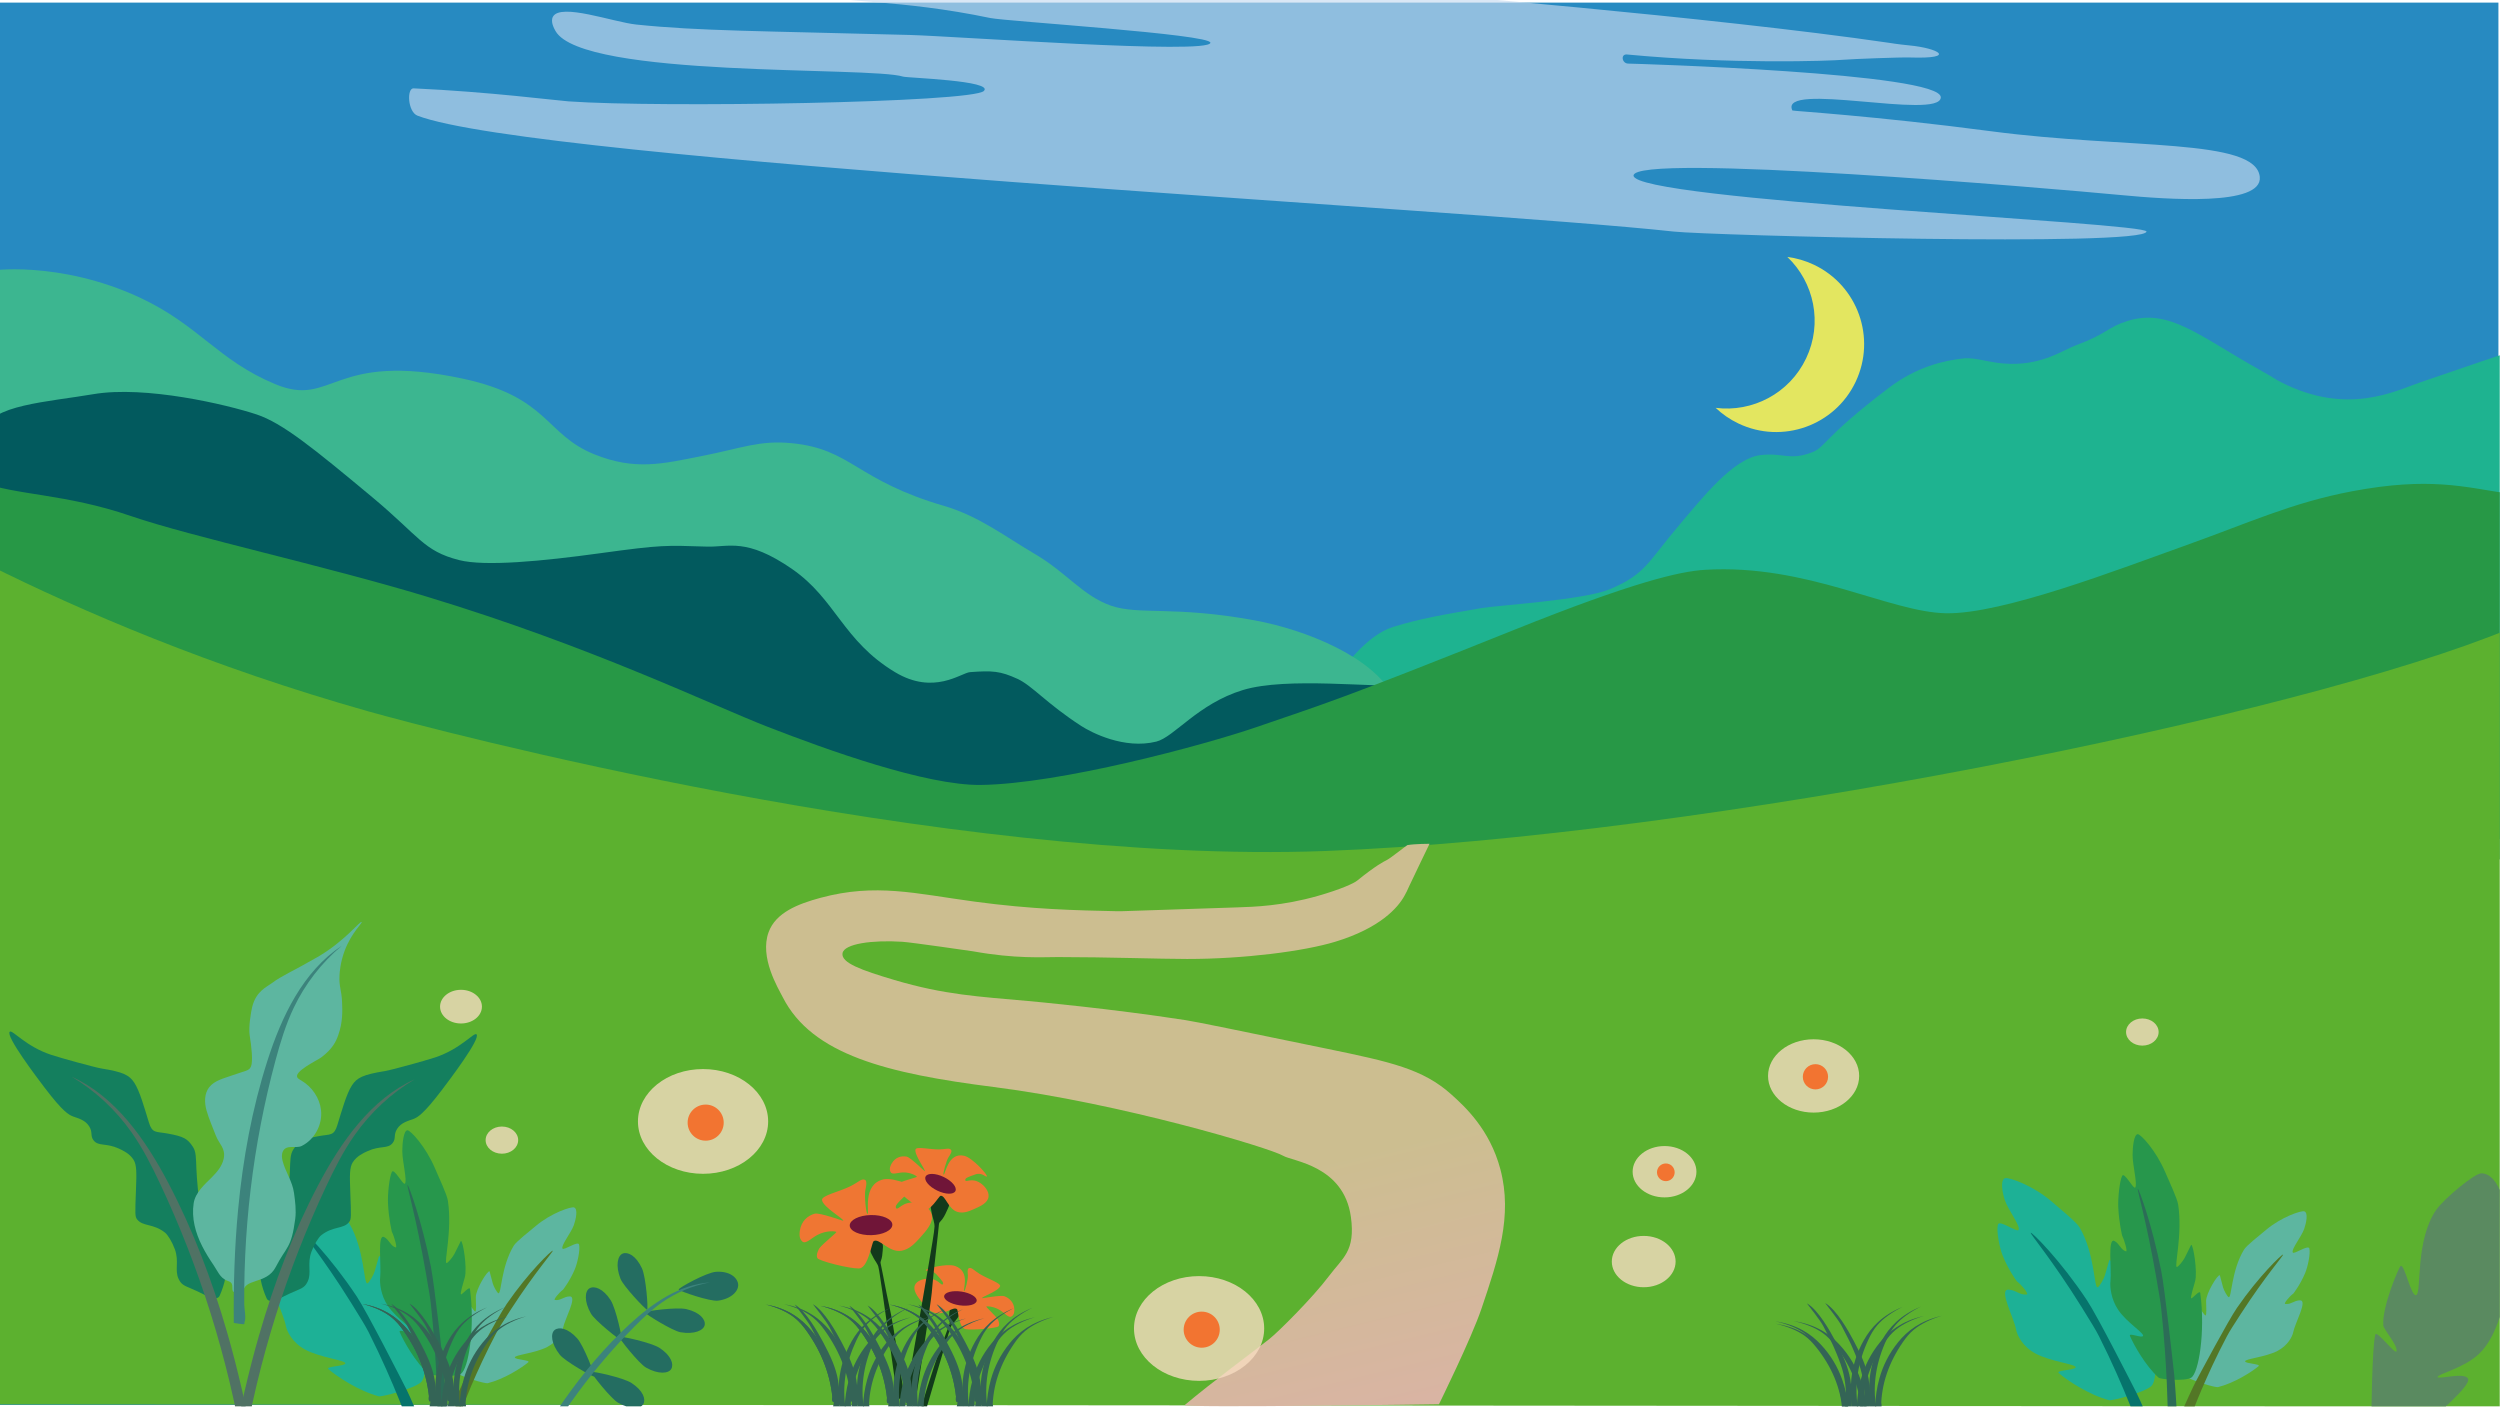 <svg width="2145" height="1207" viewBox="0 0 2145 1207" fill="none" xmlns="http://www.w3.org/2000/svg">
<g id="portfolio_bg_003d891baf (1) 1" clip-path="url(#clip0_5_908)">
<g id="sky">
<path id="Vector" d="M2143.65 2.234H-2.234V1205.5H2143.65V2.234Z" fill="#278AC1"/>
</g>
<g id="mountain2">
<path id="Vector_2" d="M1141.2 587.97C1152.36 573.2 1172.12 545.045 1195.47 537.85C1218.51 530.756 1237.76 527.46 1271.18 521.729C1284.61 519.427 1359.09 514.824 1381.08 505.607C1412.16 492.58 1413.67 482.379 1440.91 450.348C1460.04 427.847 1487.02 393.257 1510.51 390.487C1530.05 388.185 1535.25 395.436 1554.47 388.185C1566.68 383.582 1563.41 376.231 1620.41 332.926C1644.67 314.492 1667.93 309.464 1683.9 307.598C1696.1 306.18 1706.9 311.945 1725.42 312.202C1753.61 312.593 1770.26 300.258 1781.59 296.08C1808.03 286.326 1808.26 280.695 1825.55 275.355C1861.52 264.25 1886.43 288.203 1940.99 318.57C1953.11 325.318 1950.23 324.357 1956.87 327.776C2013.57 357.025 2055.29 335.429 2075.87 328.312C2116.63 314.201 2150.36 302.984 2150.36 302.984V719.726C2150.36 719.726 1153.95 735.848 1140.53 728.932" fill="#1EB390"/>
</g>
<g id="mountain1">
<path id="Vector_3" d="M-9.406 232.956C-11.159 231.715 50.972 223.325 119.537 255.133C170.766 278.896 186.662 308.995 236.115 329.586C286.014 350.366 284.249 300.783 396.85 324.837C471.034 340.68 467.359 372.588 509.897 389.782C544.973 403.96 568.543 397.905 601.753 391.369C636.706 384.487 651.72 377.515 679.479 380.275C730.886 385.403 734.048 411.893 810.187 434.137C840.057 442.863 863.248 460.928 887.912 475.33C914.923 491.105 929.166 511.372 953.272 519.684C977.378 527.996 1007.47 519.494 1076.92 532.353C1119.98 540.331 1177.74 563.379 1195.26 597.299L1172.3 647.988L-11.171 632.156L-9.406 232.944V232.956Z" fill="#3CB690"/>
</g>
<g id="mountain3">
<path id="Vector_4" d="M-11.171 369.002C-11.171 347.852 42.795 344.601 79.904 338.233C124.743 330.546 194.962 347.26 220.018 355.539C242.259 362.891 268.789 384.431 319.504 426.685C359.886 460.336 363.282 472.682 393.766 480.525C416.186 486.29 465.974 481.396 514.265 474.76C568.945 467.241 570.721 467.911 606.747 468.995C625.245 469.553 640.348 461.062 679.613 488.222C717.236 514.254 723.056 549.693 767.884 576.685C801.351 596.829 824.597 577.255 832.338 576.685C851.507 575.267 858.176 575.691 872.977 582.45C885.589 588.215 897.866 603.555 927.624 622.839C936.471 628.57 964.711 643.128 992.079 636.301C1007.49 632.458 1027.78 603.834 1066.34 592.07C1104.18 580.529 1178.44 590.148 1213.47 588.227C1236.05 586.986 1220.47 682.455 1220.47 682.455L950.044 688.22L-6.97 634.38C-6.97 634.38 -11.171 391.726 -11.171 369.002Z" fill="#025A5E"/>
</g>
<g id="mountain4">
<path id="Vector_5" d="M2150.36 423.244C2114.29 417.859 2084.34 409.044 2018.32 421.467C1966.84 431.154 1929.33 448.661 1876.23 467.609C1818.72 488.122 1718.25 527.169 1669.55 526.175C1620.57 525.17 1550.42 483.586 1462.87 488.904C1441.21 490.222 1401.45 499.384 1299.25 540.375C1148.12 600.974 1137 603.578 1078.23 623.788C1032.29 639.586 908.768 672.701 841.409 673.483C794.47 674.031 709.371 643.318 659.137 623.788C609.774 604.605 508.132 554.978 366.353 511.975C278.25 485.251 163.986 460.504 112.321 442.762C55.786 423.344 13.572 425.121 -16.745 413.367V737.367H2150.36V430.349" fill="#279846"/>
</g>
<g id="field">
<path id="Vector_6" d="M2153.84 539.214C1973.75 614.292 1459.26 718.084 1137.1 730.161C810.879 742.395 370.475 625.744 315.963 610.337C179.915 571.87 69.85 524.343 -9.752 484.703L-9.908 1205L2155.96 1206.78L2153.84 539.214V539.214Z" fill="#5CB12F"/>
<path id="Vector_7" d="M1016.53 1205.5C1040.1 1185.69 1074.51 1160.33 1088.85 1149.07C1096.92 1142.75 1126.66 1112.99 1140.17 1094.96C1152.01 1079.14 1163.12 1073.65 1159.07 1044.14C1153 999.963 1108.81 996.41 1101 991.673C1090.2 985.115 961.628 946.503 852.546 932.65C761.315 921.064 696.76 905.11 671.604 855.593C667.47 847.471 651.586 821.506 659.45 799.843C665.571 782.995 684.673 775.543 704.01 770.326C751.463 757.544 785.221 766.695 836.338 773.61C885.611 780.269 923.156 781.062 957.863 781.811C964.42 781.956 958.992 781.789 1061.84 778.526C1075.94 778.079 1100.46 777.308 1130.71 768.683C1150.49 763.041 1161.57 757.913 1164.47 755.567C1180.67 742.451 1187.42 739.166 1189.69 738.038C1193.01 736.373 1207.1 725.156 1207.54 725.089C1214.24 723.971 1226.53 723.971 1226.53 723.971C1226.53 723.971 1209.94 758.338 1209.01 760.494C1207.49 764.058 1206.71 765.51 1204.96 768.695C1199.55 778.537 1184.44 796.235 1145.54 808.044C1118.53 816.244 1067.22 822.802 1018.61 822.802C995.073 822.802 950.29 821.16 907.886 821.16C894.38 821.16 871.425 822.802 834.964 816.244C834.74 816.2 782.294 808.569 774.195 808.044C748.536 806.401 724.229 809.686 722.877 817.887C721.525 826.087 738.974 832.4 767.437 840.846C810.589 853.649 840.113 855.091 882.216 858.878C887.533 859.359 952.412 865.291 1017.25 875.279C1026.33 876.676 1063.82 884.407 1138.77 899.87C1193.3 911.12 1221.06 917.187 1245.45 939.219C1256.57 949.252 1278.19 968.781 1287.31 1003.16C1297.98 1043.35 1285.39 1080.58 1271.1 1122.85C1262.41 1148.56 1234.64 1204.83 1234.64 1204.83C1234.64 1204.83 1013.35 1208.15 1016.49 1205.51L1016.53 1205.5Z" fill="url(#paint0_linear_5_908)"/>
<path id="Vector_8" opacity="0.8" d="M1410.3 1104.45C1425.41 1104.45 1437.67 1094.59 1437.67 1082.43C1437.67 1070.26 1425.41 1060.41 1410.3 1060.41C1395.18 1060.41 1382.93 1070.26 1382.93 1082.43C1382.93 1094.59 1395.18 1104.45 1410.3 1104.45Z" fill="#F6DCC0"/>
<path id="Vector_9" opacity="0.8" d="M395.531 878.151C405.452 878.151 413.494 871.683 413.494 863.705C413.494 855.726 405.452 849.259 395.531 849.259C385.611 849.259 377.569 855.726 377.569 863.705C377.569 871.683 385.611 878.151 395.531 878.151Z" fill="#F6DCC0"/>
<path id="Vector_10" opacity="0.8" d="M430.63 989.874C438.341 989.874 444.593 984.657 444.593 978.222C444.593 971.786 438.341 966.569 430.63 966.569C422.918 966.569 416.666 971.786 416.666 978.222C416.666 984.657 422.918 989.874 430.63 989.874Z" fill="#F6DCC0"/>
<path id="Vector_11" opacity="0.8" d="M1838.13 897.143C1845.85 897.143 1852.1 891.926 1852.1 885.491C1852.1 879.055 1845.85 873.838 1838.13 873.838C1830.42 873.838 1824.17 879.055 1824.17 885.491C1824.17 891.926 1830.42 897.143 1838.13 897.143Z" fill="#F6DCC0"/>
</g>
<g id="cloud">
<path id="Vector_12" d="M1204.98 -6.873C1204.98 -6.873 1467.49 14.354 1620.52 36.699C1620.54 36.699 1628.72 38.073 1638.05 38.945C1662.92 41.257 1679.97 50.642 1638.87 49.324C1630.11 49.044 1589.48 50.642 1582.54 51.223C1569.14 52.34 1485.31 55.245 1395.99 46.754C1390.26 46.207 1391.53 54.575 1397.11 54.575C1400.43 54.575 1666.32 62.395 1665.21 83.623C1664.17 103.398 1525.57 69.099 1537.86 94.795C1538.1 95.276 1607.12 99.264 1708.77 112.671C1826.04 128.134 1935.54 118.257 1938.89 151.775C1941.44 177.259 1858.73 171.025 1820.48 167.416C1758.76 161.595 1401.58 130.849 1401.58 150.657C1401.58 171.885 1842.82 190.878 1841.7 198.699C1839.8 211.983 1465.68 201.916 1436.21 198.699C1256.7 179.091 458.796 137.776 358.238 99.264C349.748 96.013 348.855 75.523 354.887 75.802C420.179 78.83 477.206 86.215 487.818 86.975C566.012 92.561 834.109 88.092 844.162 78.037C853.099 69.099 778.367 66.853 774.904 65.747C746.977 56.809 499.826 67.255 476.647 26.644C475.552 24.722 472.078 18.644 474.413 14.354C480.948 2.321 526.223 19.002 545.905 21.058C599.525 26.644 651.759 26.521 780.489 29.995C819.352 31.046 1037.4 47.044 1038.53 36.699C1039.34 29.325 863.13 18.276 849.748 15.471C771.195 -0.986 715.063 2.511 720.168 -3.522C732.456 -18.046 1181.52 -10.225 1204.98 -6.873Z" fill="#C7DAF0" fill-opacity="0.65"/>
</g>
<g id="singleleaf">
<path id="Vector_13" d="M2086.89 1216.76C2086.89 1216.76 2120.71 1188.84 2117.56 1182.84C2114.54 1177.09 2091.99 1183.74 2091.44 1181.54C2090.82 1179.05 2113.41 1174.19 2126.65 1161.96C2162.86 1128.55 2160.13 1006.71 2128.92 1006.71C2123.24 1006.71 2096.99 1028.41 2090.3 1038.02C2072.13 1064.1 2077.81 1108.47 2073.27 1111.07C2068.8 1113.64 2063.05 1083.68 2059.64 1086.28C2058.3 1087.31 2043.69 1120.99 2044.87 1137.16C2045.15 1140.89 2057.36 1154.12 2056.23 1159.34C2055.45 1162.91 2039.2 1141.07 2038.06 1144.99C2035.16 1154.97 2034.65 1215.45 2034.65 1215.45L2086.89 1216.75V1216.76Z" fill="#5A8A60"/>
</g>
<g id="leaves3">
<g id="Group">
<path id="Vector_14" d="M1845.79 1189.28C1852.9 1182.84 1849.36 1146.87 1832.97 1117.01C1831.45 1114.23 1825.4 1125.18 1824.24 1124.62C1823.07 1124.07 1823.7 1115.07 1823.99 1109.4C1824.42 1101.01 1812.03 1080.02 1809.75 1081.16C1809.67 1081.21 1807.53 1088.97 1806.04 1094.18C1805.17 1097.23 1801.27 1104.01 1799.82 1104.5C1796.58 1105.59 1797.6 1075.89 1784.31 1053.14C1781.66 1048.59 1767.82 1037.45 1760.99 1031.48C1744.73 1017.25 1723.56 1009.81 1720.32 1010.89C1715.97 1012.34 1718.05 1023.43 1720.17 1029.78C1723.01 1038.3 1733.92 1052.02 1731.9 1055.31C1730.51 1057.58 1715.46 1046.31 1714.23 1050.61C1712.74 1055.81 1715.49 1070.42 1718.36 1077.5C1723.54 1090.27 1730.48 1099.36 1730.48 1099.36C1734.8 1102.64 1740.85 1110.38 1739.07 1110.64C1732.93 1111.51 1729.71 1106.69 1723.21 1106.5C1714.6 1106.26 1728.08 1130.79 1729.81 1140.81C1730.61 1145.37 1735.17 1155.17 1746.28 1161.24C1759.24 1168.32 1781.91 1170.49 1780.87 1173.26C1779.96 1175.7 1763.54 1175.6 1766.39 1178.08C1773.21 1184.05 1791.9 1196.66 1809.57 1201.38C1812.1 1202.05 1839.61 1194.9 1845.8 1189.3L1845.79 1189.28Z" fill="#1DB196"/>
<path id="Vector_15" d="M1836.45 1228.9C1836.45 1228.9 1823.23 1190.73 1800.95 1146.52C1798.19 1141.06 1794.23 1134.69 1786.33 1121.95C1760.64 1080.65 1741.39 1058.27 1742.37 1057.7C1743.43 1057.1 1767.84 1081.21 1790.7 1115.78C1799.74 1129.44 1828.83 1186.69 1833.45 1195.74C1836.01 1200.74 1846.24 1224.45 1846.59 1225.51C1846.64 1225.63 1839.34 1227.92 1836.45 1228.9" fill="#06746C"/>
</g>
<g id="Group_2">
<path id="Vector_16" d="M1874.23 1179.98C1868.64 1174.73 1872.02 1146.04 1885.55 1122.43C1886.81 1120.25 1891.47 1129.08 1892.41 1128.66C1893.36 1128.22 1892.98 1121.03 1892.84 1116.49C1892.63 1109.79 1902.85 1093.21 1904.63 1094.16C1904.7 1094.19 1906.3 1100.43 1907.4 1104.61C1908.05 1107.07 1911.07 1112.55 1912.22 1112.95C1914.79 1113.87 1914.43 1090.12 1925.38 1072.15C1927.58 1068.54 1938.79 1059.86 1944.33 1055.19C1957.55 1044.06 1974.57 1038.44 1977.14 1039.35C1980.59 1040.57 1978.76 1049.39 1976.98 1054.44C1974.58 1061.2 1965.65 1072 1967.22 1074.66C1968.31 1076.49 1980.49 1067.71 1981.41 1071.16C1982.52 1075.34 1980.1 1086.97 1977.7 1092.58C1973.38 1102.7 1967.69 1109.87 1967.69 1109.87C1964.2 1112.41 1959.24 1118.51 1960.67 1118.74C1965.57 1119.53 1968.21 1115.73 1973.4 1115.68C1980.28 1115.61 1969.14 1135 1967.6 1142.98C1966.9 1146.61 1963.1 1154.37 1954.14 1159.05C1943.69 1164.51 1925.53 1165.9 1926.32 1168.13C1927.01 1170.1 1940.12 1170.26 1937.82 1172.21C1932.28 1176.88 1917.16 1186.66 1902.97 1190.16C1900.95 1190.66 1879.06 1184.53 1874.21 1179.96L1874.23 1179.98Z" fill="#5DB6A0"/>
<path id="Vector_17" d="M1881.1 1211.78C1881.1 1211.78 1892.23 1181.49 1910.71 1146.5C1913 1142.18 1916.25 1137.15 1922.76 1127.09C1943.9 1094.48 1959.63 1076.9 1958.85 1076.43C1958.01 1075.92 1938.15 1094.83 1919.35 1122.1C1911.92 1132.88 1887.82 1178.17 1883.99 1185.34C1881.87 1189.29 1873.34 1208.08 1873.04 1208.92C1873.01 1209.02 1878.8 1210.96 1881.1 1211.78" fill="#537726"/>
</g>
<g id="Group_3">
<path id="Vector_18" d="M1880.03 1182.04C1886.45 1178.19 1892.31 1142.94 1887.84 1109.42C1887.43 1106.31 1880.71 1114.78 1880.03 1113.89C1879.33 1112.98 1881.87 1104.66 1883.38 1099.36C1885.61 1091.54 1881.87 1067.71 1880.03 1068.08C1879.96 1068.09 1876.67 1074.78 1874.44 1079.25C1873.13 1081.88 1868.85 1087.07 1867.74 1087.07C1865.24 1087.07 1872.81 1059.22 1868.85 1033.45C1868.06 1028.27 1861.03 1013.34 1857.68 1005.52C1849.69 986.858 1836.73 973.116 1834.23 973.116C1830.87 973.116 1829.76 984.288 1829.76 990.992C1829.76 999.963 1834.16 1016.43 1831.99 1018.92C1830.51 1020.63 1822.66 1005.18 1820.82 1008.87C1818.59 1013.34 1817.12 1028.06 1817.47 1035.68C1818.11 1049.42 1820.82 1060.26 1820.82 1060.26C1823.05 1064.73 1825.47 1073.99 1824.17 1073.67C1819.7 1072.55 1818.59 1066.96 1814.12 1064.73C1808.2 1061.77 1811.88 1089.31 1810.77 1099.36C1810.25 1103.94 1811.17 1114.68 1817.47 1123.94C1824.82 1134.76 1840.06 1143.99 1838.69 1146.29C1837.49 1148.32 1826.13 1143.03 1827.52 1146.29C1830.87 1154.11 1840.93 1171.98 1852.1 1182.04C1853.7 1183.47 1874.44 1185.39 1880.03 1182.04Z" fill="#27974C"/>
<path id="Vector_19" d="M1859.92 1212.21C1859.92 1212.21 1859.57 1171.82 1854.33 1122.83C1853.68 1116.77 1852.41 1109.47 1849.86 1094.89C1841.6 1047.58 1833.41 1020.26 1834.23 1020.04C1835.1 1019.79 1846.46 1050.4 1854.33 1090.43C1857.45 1106.25 1864.39 1169.75 1865.5 1179.81C1866.12 1185.36 1867.74 1211.09 1867.74 1212.21C1867.74 1212.34 1862.15 1212.21 1859.92 1212.21Z" fill="#2C6D57"/>
</g>
</g>
<g id="leaves2">
<g id="Group_4">
<path id="Vector_20" d="M361.204 1185.93C368.32 1179.49 364.778 1143.52 348.391 1113.65C346.872 1110.88 340.817 1121.83 339.656 1121.27C338.483 1120.71 339.119 1111.72 339.41 1106.04C339.834 1097.65 327.446 1076.67 325.167 1077.81C325.089 1077.86 322.944 1085.62 321.459 1090.83C320.587 1093.88 316.689 1100.66 315.237 1101.15C311.997 1102.24 313.014 1072.54 299.732 1049.79C297.073 1045.23 283.233 1034.09 276.407 1028.13C260.143 1013.89 238.974 1006.45 235.735 1007.54C231.389 1008.99 233.467 1020.07 235.59 1026.43C238.427 1034.94 249.341 1048.66 247.319 1051.96C245.922 1054.23 230.876 1042.95 229.647 1047.26C228.161 1052.46 230.909 1067.06 233.78 1074.15C238.952 1086.92 245.9 1096.01 245.9 1096.01C250.212 1099.29 256.267 1107.03 254.49 1107.29C248.346 1108.16 245.129 1103.34 238.628 1103.15C230.015 1102.91 243.498 1127.44 245.23 1137.46C246.023 1142.02 250.592 1151.82 261.695 1157.88C274.653 1164.97 297.33 1167.14 296.291 1169.91C295.375 1172.35 278.954 1172.25 281.803 1174.73C288.628 1180.7 307.316 1193.31 324.988 1198.03C327.513 1198.7 355.026 1191.55 361.215 1185.95L361.204 1185.93Z" fill="#1DB196"/>
<path id="Vector_21" d="M351.865 1225.54C351.865 1225.54 338.65 1187.38 316.365 1143.17C313.606 1137.71 309.651 1131.34 301.742 1118.6C276.061 1077.3 256.803 1054.92 257.786 1054.35C258.847 1053.75 283.255 1077.86 306.121 1112.42C315.158 1126.09 344.247 1183.34 348.871 1192.39C351.43 1197.39 361.662 1221.1 362.008 1222.16C362.053 1222.28 354.758 1224.57 351.865 1225.54" fill="#06746C"/>
</g>
<g id="Group_5">
<path id="Vector_22" d="M389.644 1176.63C384.059 1171.38 387.433 1142.69 400.971 1119.08C402.223 1116.89 406.892 1125.73 407.83 1125.31C408.78 1124.87 408.4 1117.68 408.255 1113.14C408.043 1106.44 418.264 1089.86 420.051 1090.81C420.118 1090.84 421.715 1097.07 422.821 1101.26C423.469 1103.72 426.485 1109.2 427.636 1109.6C430.205 1110.51 429.848 1086.77 440.795 1068.8C442.996 1065.19 454.211 1056.51 459.752 1051.84C472.966 1040.71 489.991 1035.09 492.56 1035.99C496.012 1037.22 494.18 1046.04 492.392 1051.09C490.002 1057.85 481.065 1068.65 482.64 1071.31C483.724 1073.14 495.911 1064.36 496.827 1067.81C497.933 1071.99 495.52 1083.62 493.118 1089.23C488.795 1099.35 483.109 1106.51 483.109 1106.51C479.613 1109.06 474.653 1115.16 476.083 1115.38C480.987 1116.18 483.623 1112.38 488.818 1112.32C495.699 1112.26 484.562 1131.65 483.02 1139.63C482.316 1143.26 478.518 1151.01 469.559 1155.69C459.104 1161.16 440.951 1162.54 441.733 1164.78C442.426 1166.74 455.54 1166.91 453.239 1168.86C447.698 1173.53 432.573 1183.31 418.387 1186.81C416.365 1187.31 394.481 1181.18 389.622 1176.61L389.644 1176.63Z" fill="#5DB6A0"/>
<path id="Vector_23" d="M396.514 1208.43C396.514 1208.43 407.651 1178.14 426.128 1143.15C428.418 1138.82 431.668 1133.8 438.181 1123.74C459.316 1091.13 475.044 1073.54 474.262 1073.07C473.424 1072.57 453.563 1091.48 434.763 1118.75C427.334 1129.53 403.239 1174.82 399.407 1181.98C397.285 1185.94 388.762 1204.73 388.46 1205.57C388.427 1205.67 394.213 1207.61 396.514 1208.43" fill="#537726"/>
</g>
<g id="Group_6">
<path id="Vector_24" d="M395.442 1178.69C401.865 1174.83 407.73 1139.58 403.261 1106.07C402.848 1102.96 396.123 1111.43 395.442 1110.54C394.749 1109.63 397.285 1101.31 398.793 1096.01C401.027 1088.19 397.285 1064.36 395.442 1064.73C395.375 1064.74 392.091 1071.43 389.857 1075.9C388.55 1078.53 384.271 1083.72 383.154 1083.72C380.652 1083.72 388.226 1055.87 384.271 1030.1C383.478 1024.92 376.452 1009.98 373.101 1002.16C365.102 983.506 352.144 969.764 349.642 969.764C346.291 969.764 345.174 980.937 345.174 987.64C345.174 996.611 349.575 1013.08 347.408 1015.57C345.922 1017.28 338.08 1001.83 336.237 1005.52C334.003 1009.98 332.54 1024.71 332.886 1032.33C333.523 1046.07 336.237 1056.91 336.237 1056.91C338.471 1061.38 340.884 1070.64 339.589 1070.32C335.12 1069.2 334.003 1063.61 329.535 1061.38C323.614 1058.42 327.301 1085.96 326.184 1096.01C325.67 1100.59 326.586 1111.33 332.886 1120.59C340.236 1131.41 355.473 1140.63 354.11 1142.94C352.904 1144.97 341.543 1139.67 342.94 1142.94C346.291 1150.76 356.345 1168.63 367.515 1178.69C369.113 1180.12 389.857 1182.04 395.442 1178.69Z" fill="#27974C"/>
<path id="Vector_25" d="M375.335 1208.85C375.335 1208.85 374.988 1168.47 369.749 1119.47C369.102 1113.42 367.828 1106.12 365.281 1091.54C357.015 1044.23 348.827 1016.91 349.642 1016.69C350.514 1016.44 361.874 1047.04 369.749 1087.07C372.866 1102.89 379.803 1166.4 380.92 1176.45C381.534 1182.01 383.154 1207.74 383.154 1208.85C383.154 1208.99 377.569 1208.85 375.335 1208.85Z" fill="#2C6D57"/>
</g>
</g>
<g id="circleleaves">
<path id="Vector_26" d="M614.399 1091.2C626.117 1090.45 632.596 1096.11 633.322 1101.73C634.048 1107.35 627.859 1114.38 616.063 1115.97C609.338 1116.87 583.378 1107.99 582.249 1106.41C582.294 1104.97 606.166 1091.72 614.41 1091.19L614.399 1091.2Z" fill="#246D61"/>
<path id="Vector_27" d="M588.94 1123.23C600.647 1125.97 605.462 1132.22 604.635 1136.83C603.809 1141.43 595.81 1145.16 583.791 1143.05C576.943 1141.84 553.887 1127.55 553.205 1126C553.641 1124.88 580.708 1121.31 588.94 1123.23Z" fill="#246D61"/>
<path id="Vector_28" d="M565.784 1156.44C575.882 1162.97 578.295 1170.49 575.96 1174.54C573.625 1178.6 564.834 1179.4 554.244 1173.36C548.212 1169.92 531.333 1148.67 531.222 1146.98C532.004 1146.08 558.69 1151.85 565.795 1156.44H565.784Z" fill="#246D61"/>
<path id="Vector_29" d="M541.8 1186.59C551.899 1193.11 554.311 1200.63 551.977 1204.69C549.642 1208.74 540.851 1209.55 530.261 1203.5C524.229 1200.06 507.35 1178.81 507.238 1177.12C508.02 1176.22 534.707 1181.99 541.811 1186.59H541.8Z" fill="#246D61"/>
<path id="Vector_30" d="M495.319 1148.43C487.332 1139.45 479.535 1138.21 475.882 1141.14C472.229 1144.06 472.777 1152.87 480.361 1162.42C484.684 1167.86 508.255 1181.3 509.941 1181.16C510.712 1180.24 500.938 1154.75 495.319 1148.43V1148.43Z" fill="#246D61"/>
<path id="Vector_31" d="M523.938 1115.53C517.415 1105.43 509.897 1103.02 505.842 1105.34C501.787 1107.67 500.983 1116.46 507.015 1127.06C510.455 1133.09 531.691 1149.99 533.377 1150.11C534.282 1149.33 528.518 1122.64 523.927 1115.53H523.938Z" fill="#246D61"/>
<path id="Vector_32" d="M550.77 1088.19C545.732 1077.28 538.639 1073.82 534.294 1075.56C529.948 1077.3 527.915 1085.88 532.395 1097.22C534.953 1103.69 553.596 1123.4 555.25 1123.75C556.255 1123.11 554.311 1095.87 550.77 1088.19Z" fill="#246D61"/>
<path id="Vector_33" d="M484.037 1201.3C500.569 1177.73 519.09 1155.63 540.259 1136.14C559.718 1118.23 582.897 1102.05 609.282 1100.28C594.559 1102.95 580.428 1108.82 568.141 1117.37C559.472 1123.41 551.776 1130.73 544.347 1138.22C526.876 1155.87 510.69 1174.78 495.945 1194.75C488.494 1204.84 481.411 1215.2 474.709 1225.8C471.358 1231.1 468.107 1236.46 464.946 1241.88C463.427 1244.48 461.941 1247.1 460.466 1249.72C459.338 1251.74 457.629 1257.07 455.764 1258.34C455.697 1258.38 455.049 1259.27 454.926 1259.41C453.239 1258.4 451.709 1257.05 450.145 1255.84C460.534 1237.15 471.727 1218.82 484.025 1201.29L484.037 1201.3Z" fill="#3C837C"/>
</g>
<g id="threeflowers">
<g id="Group_7">
<path id="Vector_34" d="M815.2 1123.75C815.982 1122.71 817.122 1122 818.552 1121.97C819.401 1121.96 820.227 1122.15 821.032 1122.43C822.35 1122.88 822.886 1123.21 822.908 1124.68C822.931 1125.83 823.132 1127 822.908 1128.14C822.506 1130.06 820.909 1131.6 819.803 1133.16C819.188 1134.02 818.429 1134.67 817.725 1135.46C815.781 1137.68 816.239 1137.41 815.156 1140.16C813.938 1143.25 793.351 1213.63 793.351 1213.63L788.782 1212.55C789.821 1208.73 802.399 1168.91 803.94 1165C807.102 1156.97 809.961 1148.81 812.91 1140.7C813.491 1139.09 814.095 1137.48 814.698 1135.88C814.821 1135.57 814.932 1135.24 814.932 1134.9C814.932 1134.62 814.854 1134.35 814.776 1134.09C814.251 1132.14 814.296 1130.07 814.396 1128.07C814.463 1126.81 814.396 1124.83 815.189 1123.76L815.2 1123.75Z" fill="#123A1B"/>
<path id="Vector_35" d="M827.187 1107.79C828.091 1108.05 830.739 1097.39 830.448 1094.09C830.314 1092.61 829.722 1088.55 831.398 1088.04C833.9 1087.29 835.285 1089.84 840.792 1093.17C847.54 1097.25 858.878 1100.97 858.107 1103.56C856.867 1107.72 841.854 1112.8 842.624 1113.87C842.747 1114.04 858.755 1110.96 861.849 1112.18C866.195 1113.89 870.048 1117.54 870.294 1123.35C870.35 1124.82 870.417 1128.01 867.859 1129.53C865.401 1130.99 862.341 1126.89 858.465 1124.4C852.745 1120.71 846.568 1120.63 846.244 1121.01C845.909 1121.4 854.421 1129.24 856.163 1132.06C856.163 1132.06 858.23 1136.14 856.688 1137.97C855.337 1139.58 834.637 1141.41 828.594 1140.46C822.551 1139.51 822.249 1124.2 821.11 1123.25C817.893 1120.56 810.04 1128.86 802.019 1126.43C796.836 1124.87 793.753 1120.88 790.748 1117C787.274 1112.51 783.085 1107.09 785.006 1102.61C786.715 1098.61 792.524 1097.13 796.445 1097.13C805.214 1097.13 807.37 1103.29 808.8 1102C810.051 1100.85 808.543 1099.04 803.583 1093.52C799.651 1089.14 794.613 1091.02 794.322 1089.86C793.954 1088.41 812.419 1083.8 819.322 1086.16C833.152 1090.89 825.779 1107.39 827.198 1107.81L827.187 1107.79Z" fill="#EF7633"/>
<path id="Vector_36" d="M837.982 1116.14C838.465 1112.89 832.615 1109.33 824.914 1108.18C817.213 1107.03 810.578 1108.73 810.095 1111.98C809.611 1115.23 815.462 1118.79 823.163 1119.94C830.864 1121.08 837.499 1119.38 837.982 1116.14Z" fill="#701538"/>
</g>
<g id="Group_8">
<path id="Vector_37" d="M757.057 1066.8C756.23 1065.16 754.879 1063.91 753.047 1063.61C751.952 1063.43 750.868 1063.56 749.785 1063.8C748.02 1064.2 747.272 1064.57 746.992 1066.68C746.769 1068.35 746.311 1069.99 746.423 1071.66C746.612 1074.51 748.4 1077.03 749.573 1079.46C750.221 1080.82 751.092 1081.89 751.852 1083.16C753.985 1086.73 753.427 1086.24 754.354 1090.41C755.404 1095.08 770.026 1200.28 770.026 1200.28L776.081 1199.58C775.388 1193.88 765.904 1134.2 764.586 1128.28C761.872 1116.11 759.559 1103.84 757.135 1091.61C756.655 1089.18 756.152 1086.76 755.65 1084.33C755.549 1083.85 755.448 1083.36 755.504 1082.87C755.549 1082.47 755.705 1082.1 755.839 1081.73C756.845 1079.03 757.135 1076.04 757.348 1073.15C757.482 1071.32 757.906 1068.49 757.057 1066.79V1066.8Z" fill="#123A1B"/>
<path id="Vector_38" d="M744.322 1041.57C743.105 1041.79 741.507 1025.94 742.446 1021.23C742.859 1019.13 744.311 1013.39 742.234 1012.35C739.15 1010.81 736.928 1014.21 729.287 1017.96C719.926 1022.56 704.722 1025.78 705.281 1029.66C706.175 1035.87 724.629 1046.02 723.445 1047.42C723.266 1047.63 703.192 1040.18 699.014 1041.34C693.138 1042.99 687.564 1047.51 686.28 1055.84C685.956 1057.97 685.341 1062.53 688.369 1065.2C691.284 1067.77 695.909 1062.45 701.315 1059.59C709.291 1055.36 717.245 1056.41 717.602 1057.02C717.971 1057.64 705.705 1067.31 702.991 1071.05C702.991 1071.05 699.651 1076.52 701.327 1079.46C702.79 1082.03 729.097 1088.58 737.028 1088.35C744.959 1088.11 747.931 1066.12 749.55 1064.96C754.142 1061.69 762.832 1075.12 773.556 1073.14C780.482 1071.85 785.118 1066.69 789.631 1061.68C794.848 1055.87 801.148 1048.86 799.439 1042.04C797.919 1035.95 790.692 1032.73 785.654 1031.98C774.383 1030.33 770.574 1038.81 768.954 1036.66C767.535 1034.77 769.792 1032.45 777.097 1025.43C782.895 1019.87 789.05 1023.52 789.62 1021.93C790.335 1019.9 767.368 1009.78 758.096 1011.88C739.519 1016.09 746.222 1041.23 744.322 1041.58V1041.57Z" fill="#EF7633"/>
<path id="Vector_39" d="M747.535 1059.76C757.632 1059.55 765.737 1055.52 765.637 1050.75C765.537 1045.99 757.271 1042.3 747.174 1042.51C737.077 1042.72 728.972 1046.76 729.072 1051.52C729.172 1056.28 737.438 1059.97 747.535 1059.76Z" fill="#701538"/>
</g>
<g id="Group_9">
<path id="Vector_40" d="M814.631 1031.09C814.206 1028.56 812.922 1026.14 810.587 1024.48C809.202 1023.5 807.694 1022.9 806.163 1022.43C803.639 1021.67 802.499 1021.58 801.248 1023.89C800.265 1025.7 798.981 1027.34 798.444 1029.41C797.528 1032.93 798.88 1037.16 799.439 1040.87C799.751 1042.93 800.466 1044.81 800.958 1046.86C802.332 1052.58 801.796 1051.63 801.327 1057.22C800.801 1063.5 777.086 1198.63 777.086 1198.63L785.453 1202.04C786.872 1194.77 798.757 1117.29 799.427 1109.35C800.801 1093 802.768 1076.83 804.555 1060.6C804.912 1057.39 805.236 1054.16 805.56 1050.93C805.627 1050.29 805.694 1049.63 805.973 1049.1C806.197 1048.66 806.554 1048.33 806.889 1047.98C809.336 1045.48 810.956 1042.14 812.419 1038.85C813.346 1036.77 815.078 1033.71 814.642 1031.1L814.631 1031.09Z" fill="#123A1B"/>
<path id="Vector_41" d="M809.626 1007.86C808.71 1007.6 811.872 995.938 813.793 992.955C814.653 991.626 817.222 988.084 816.038 986.654C814.285 984.531 811.816 986.162 805.449 986.218C797.64 986.285 786.112 983.392 785.464 986.296C784.414 990.955 794.613 1004.32 793.418 1004.9C793.228 1004.99 781.164 992.966 777.924 992.374C773.355 991.536 768.228 992.832 765.089 998.24C764.285 999.614 762.631 1002.61 764.028 1005.5C765.379 1008.29 770.06 1006.13 774.618 1005.94C781.353 1005.67 786.648 1009.1 786.727 1009.64C786.816 1010.21 775.612 1012.83 772.696 1014.53C772.696 1014.53 768.876 1017.24 769.256 1019.87C769.591 1022.17 786.269 1035.66 791.899 1038.17C797.529 1040.68 805.538 1026.27 806.99 1026C811.09 1025.27 813.57 1037.62 821.624 1039.86C826.829 1041.3 831.476 1039.25 835.989 1037.25C841.217 1034.94 847.529 1032.16 848.165 1026.8C848.735 1022.01 844.546 1017.31 841.217 1015.09C833.766 1010.12 828.795 1014.77 828.248 1012.72C827.756 1010.92 829.968 1010.05 836.983 1007.6C842.546 1005.66 845.886 1010.31 846.713 1009.38C847.763 1008.21 834.381 993.335 827.31 991.67C813.145 988.341 811.067 1008.24 809.638 1007.84L809.626 1007.86Z" fill="#EF7633"/>
<path id="Vector_42" d="M819.75 1021.9C821.304 1018.69 816.834 1013.32 809.766 1009.89C802.697 1006.47 795.707 1006.3 794.153 1009.51C792.599 1012.72 797.069 1018.09 804.137 1021.52C811.206 1024.94 818.196 1025.11 819.75 1021.9Z" fill="#701538"/>
</g>
</g>
<g id="singlebush">
<path id="Vector_43" d="M1596.85 1182.84C1599.86 1172.07 1604.96 1161.56 1613.07 1151.62C1620.53 1142.48 1631.46 1133.44 1650.5 1129.13C1640.54 1132.13 1632.28 1136.21 1626.5 1140.99C1622.41 1144.37 1619.55 1148.06 1616.97 1151.8C1610.9 1160.57 1606.29 1169.62 1603.17 1178.84C1601.6 1183.5 1600.4 1188.21 1599.6 1192.96C1599.19 1195.32 1598.88 1197.7 1598.67 1200.08C1598.57 1201.22 1598.49 1202.37 1598.43 1203.52C1598.39 1204.41 1599.24 1206.56 1598.33 1207.27C1598.3 1207.29 1598.18 1207.7 1598.13 1207.77C1596.47 1207.65 1594.78 1207.37 1593.14 1207.16C1593.5 1199 1594.59 1190.85 1596.84 1182.84H1596.85Z" fill="#346456"/>
<path id="Vector_44" d="M1587.52 1183.26C1585.66 1172.23 1580.72 1161.83 1574.69 1150.49C1570.43 1142.5 1560.04 1123.74 1550.27 1118.23C1553.22 1122.16 1561.52 1132.46 1564.39 1137.8C1566.9 1142.48 1568.65 1146.25 1570.8 1150.25C1572.43 1153.29 1579.53 1169.1 1581.66 1178.6C1582.73 1183.4 1583.42 1188.21 1583.72 1193C1583.88 1195.4 1583.92 1197.79 1583.89 1200.19C1583.87 1201.35 1583.82 1202.5 1583.77 1203.64C1583.72 1204.52 1582.65 1206.57 1583.48 1207.37C1583.51 1207.4 1583.59 1207.81 1583.62 1207.89C1585.29 1207.94 1587 1207.85 1588.65 1207.8C1589.15 1199.65 1588.92 1191.44 1587.53 1183.25L1587.52 1183.26Z" fill="#346456"/>
<path id="Vector_45" d="M1588.47 1183.09C1589.68 1171.97 1592.96 1160.76 1599.33 1149.61C1605.18 1139.36 1614.46 1128.62 1632.55 1121.23C1623.22 1125.84 1615.75 1131.24 1610.82 1136.91C1607.35 1140.93 1605.14 1145.04 1603.2 1149.15C1598.66 1158.8 1595.61 1168.49 1594.06 1178.11C1593.27 1182.97 1592.87 1187.8 1592.85 1192.61C1592.85 1195.01 1592.93 1197.41 1593.12 1199.79C1593.21 1200.94 1593.32 1202.08 1593.45 1203.22C1593.55 1204.11 1594.74 1206.08 1593.97 1206.93C1593.93 1206.97 1593.88 1207.39 1593.85 1207.46C1592.19 1207.6 1590.49 1207.61 1588.83 1207.68C1587.83 1199.58 1587.58 1191.36 1588.48 1183.09H1588.47Z" fill="#346456"/>
<path id="Vector_46" d="M1612.54 1182.62C1615.56 1171.85 1620.65 1161.34 1628.76 1151.39C1636.22 1142.25 1647.15 1133.22 1666.2 1128.9C1656.23 1131.91 1647.98 1135.99 1642.19 1140.77C1638.1 1144.14 1635.24 1147.84 1632.66 1151.57C1626.6 1160.34 1621.98 1169.39 1618.87 1178.62C1617.29 1183.28 1616.1 1187.98 1615.29 1192.73C1614.89 1195.1 1614.58 1197.48 1614.36 1199.86C1614.26 1201 1614.19 1202.15 1614.13 1203.3C1614.08 1204.18 1614.93 1206.34 1614.03 1207.04C1614 1207.07 1613.87 1207.48 1613.83 1207.55C1612.16 1207.42 1610.48 1207.14 1608.83 1206.93C1609.19 1198.78 1610.29 1190.63 1612.53 1182.62H1612.54Z" fill="#346456"/>
<path id="Vector_47" d="M1603.23 1183.03C1601.36 1172.01 1596.42 1161.61 1590.39 1150.27C1586.14 1142.28 1575.75 1123.52 1565.97 1118.01C1568.92 1121.93 1577.22 1132.23 1580.09 1137.57C1582.61 1142.25 1584.36 1146.03 1586.5 1150.03C1588.14 1153.07 1595.24 1168.88 1597.36 1178.38C1598.43 1183.18 1599.13 1187.98 1599.43 1192.78C1599.59 1195.18 1599.63 1197.57 1599.6 1199.97C1599.57 1201.12 1599.53 1202.27 1599.47 1203.41C1599.43 1204.3 1598.36 1206.35 1599.18 1207.14C1599.22 1207.18 1599.29 1207.59 1599.33 1207.67C1600.99 1207.71 1602.7 1207.62 1604.35 1207.58C1604.86 1199.42 1604.62 1191.21 1603.24 1183.02L1603.23 1183.03Z" fill="#346456"/>
<path id="Vector_48" d="M1604.17 1182.87C1605.37 1171.75 1608.66 1160.53 1615.02 1149.38C1620.88 1139.14 1630.16 1128.4 1648.24 1121C1638.92 1125.62 1631.44 1131.02 1626.52 1136.69C1623.04 1140.7 1620.83 1144.81 1618.9 1148.92C1614.35 1158.58 1611.3 1168.26 1609.75 1177.88C1608.97 1182.74 1608.57 1187.58 1608.54 1192.39C1608.54 1194.79 1608.62 1197.19 1608.81 1199.57C1608.9 1200.72 1609.01 1201.86 1609.15 1203C1609.25 1203.88 1610.43 1205.86 1609.66 1206.71C1609.63 1206.74 1609.57 1207.17 1609.55 1207.23C1607.88 1207.38 1606.19 1207.39 1604.52 1207.46C1603.53 1199.36 1603.27 1191.13 1604.18 1182.87H1604.17Z" fill="#346456"/>
<path id="Vector_49" d="M1596.22 1183.26C1592.46 1172.73 1586.65 1162.6 1577.87 1153.26C1569.79 1144.67 1558.26 1136.42 1538.96 1133.47C1549.12 1135.77 1557.63 1139.25 1563.74 1143.62C1568.05 1146.69 1571.17 1150.18 1574 1153.72C1580.67 1162.04 1585.9 1170.73 1589.64 1179.72C1591.54 1184.25 1593.05 1188.87 1594.19 1193.54C1594.76 1195.87 1595.23 1198.22 1595.61 1200.59C1595.79 1201.73 1595.94 1202.85 1596.09 1204C1596.19 1204.89 1595.51 1207.09 1596.45 1207.74C1596.48 1207.76 1596.64 1208.16 1596.68 1208.23C1598.33 1207.98 1599.99 1207.59 1601.62 1207.26C1600.69 1199.14 1599.03 1191.1 1596.23 1183.27L1596.22 1183.26Z" fill="#346456"/>
<path id="Vector_50" d="M1580.52 1183.48C1576.75 1172.96 1570.94 1162.82 1562.16 1153.48C1554.09 1144.89 1542.56 1136.65 1523.26 1133.7C1533.41 1136 1541.92 1139.47 1548.03 1143.84C1552.34 1146.91 1555.46 1150.4 1558.3 1153.94C1564.97 1162.26 1570.2 1170.96 1573.94 1179.94C1575.84 1184.48 1577.34 1189.09 1578.48 1193.76C1579.05 1196.09 1579.52 1198.44 1579.9 1200.81C1580.08 1201.95 1580.24 1203.08 1580.38 1204.23C1580.48 1205.11 1579.8 1207.31 1580.74 1207.96C1580.77 1207.98 1580.93 1208.38 1580.97 1208.45C1582.63 1208.21 1584.28 1207.81 1585.91 1207.48C1584.98 1199.37 1583.32 1191.32 1580.53 1183.49L1580.52 1183.48Z" fill="#346456"/>
<path id="Vector_51" d="M1580.52 1185.48C1576.75 1174.96 1570.94 1164.82 1562.16 1155.48C1554.09 1146.89 1542.56 1138.65 1523.26 1135.7C1533.41 1138 1541.92 1141.47 1548.03 1145.84C1552.34 1148.91 1555.46 1152.4 1558.3 1155.94C1564.97 1164.26 1570.2 1172.96 1573.94 1181.94C1575.84 1186.48 1577.34 1191.09 1578.48 1195.76C1579.05 1198.09 1579.52 1200.44 1579.9 1202.81C1580.08 1203.95 1580.24 1205.08 1580.38 1206.23C1580.48 1207.11 1579.8 1209.31 1580.74 1209.96C1580.77 1209.98 1580.93 1210.38 1580.97 1210.45C1582.63 1210.21 1584.28 1209.81 1585.91 1209.48C1584.98 1201.37 1583.32 1193.32 1580.53 1185.49L1580.52 1185.48Z" fill="#346456"/>
</g>
<g id="singlebush2">
<path id="Vector_52" d="M382.238 1183.32C385.254 1172.55 390.348 1162.04 398.458 1152.1C405.92 1142.96 416.845 1133.92 435.891 1129.61C425.927 1132.61 417.672 1136.69 411.885 1141.47C407.797 1144.85 404.937 1148.54 402.357 1152.28C396.291 1161.05 391.677 1170.1 388.561 1179.32C386.986 1183.98 385.791 1188.69 384.986 1193.44C384.584 1195.8 384.271 1198.18 384.059 1200.56C383.959 1201.7 383.88 1202.85 383.824 1204C383.78 1204.89 384.629 1207.04 383.724 1207.75C383.69 1207.77 383.568 1208.18 383.523 1208.25C381.858 1208.13 380.172 1207.85 378.53 1207.64C378.887 1199.48 379.982 1191.34 382.227 1183.32H382.238Z" fill="#346456"/>
<path id="Vector_53" d="M372.911 1183.73C371.045 1172.7 366.108 1162.3 360.076 1150.96C355.82 1142.97 345.431 1124.21 335.656 1118.7C338.606 1122.62 346.905 1132.93 349.776 1138.27C352.29 1142.95 354.043 1146.72 356.188 1150.72C357.819 1153.76 364.924 1169.57 367.046 1179.07C368.118 1183.87 368.811 1188.68 369.113 1193.47C369.269 1195.87 369.314 1198.26 369.28 1200.66C369.258 1201.81 369.213 1202.97 369.157 1204.11C369.113 1204.99 368.04 1207.04 368.867 1207.84C368.9 1207.87 368.979 1208.28 369.012 1208.36C370.677 1208.41 372.386 1208.32 374.039 1208.27C374.542 1200.12 374.307 1191.9 372.922 1183.72L372.911 1183.73Z" fill="#346456"/>
<path id="Vector_54" d="M373.86 1183.57C375.067 1172.45 378.351 1161.24 384.718 1150.09C390.571 1139.84 399.854 1129.1 417.94 1121.71C408.612 1126.32 401.139 1131.72 396.213 1137.39C392.739 1141.41 390.527 1145.52 388.594 1149.63C384.048 1159.28 380.998 1168.97 379.445 1178.59C378.664 1183.45 378.261 1188.29 378.239 1193.09C378.239 1195.49 378.317 1197.89 378.507 1200.27C378.597 1201.42 378.708 1202.56 378.842 1203.7C378.943 1204.59 380.127 1206.56 379.356 1207.41C379.323 1207.45 379.267 1207.87 379.244 1207.94C377.58 1208.08 375.882 1208.09 374.218 1208.16C373.223 1200.06 372.966 1191.84 373.871 1183.57H373.86Z" fill="#346456"/>
<path id="Vector_55" d="M368.141 1174.5C364.376 1162.71 358.568 1151.37 349.787 1140.9C341.711 1131.28 330.183 1122.06 310.88 1118.75C321.034 1121.32 329.546 1125.22 335.656 1130.1C339.968 1133.54 343.085 1137.45 345.922 1141.41C352.591 1150.72 357.819 1160.45 361.561 1170.52C363.46 1175.6 364.968 1180.77 366.108 1185.99C366.677 1188.61 367.147 1191.25 367.526 1193.89C367.705 1195.17 367.862 1196.44 368.007 1197.71C368.107 1198.7 367.426 1201.17 368.364 1201.89C368.398 1201.92 368.554 1202.36 368.599 1202.44C370.252 1202.16 371.905 1201.73 373.536 1201.36C372.609 1192.27 370.945 1183.26 368.152 1174.5H368.141Z" fill="#346456"/>
<path id="Vector_56" d="M397.933 1183.1C400.949 1172.33 406.043 1161.82 414.153 1151.87C421.615 1142.74 432.54 1133.7 451.586 1129.38C441.622 1132.39 433.366 1136.47 427.58 1141.25C423.492 1144.62 420.632 1148.32 418.051 1152.05C411.986 1160.82 407.372 1169.87 404.256 1179.1C402.681 1183.76 401.485 1188.46 400.681 1193.21C400.279 1195.58 399.966 1197.96 399.754 1200.34C399.653 1201.48 399.575 1202.63 399.519 1203.78C399.475 1204.66 400.324 1206.82 399.419 1207.52C399.385 1207.55 399.262 1207.96 399.218 1208.03C397.553 1207.9 395.866 1207.62 394.224 1207.41C394.582 1199.26 395.677 1191.11 397.922 1183.1H397.933Z" fill="#346456"/>
<path id="Vector_57" d="M388.606 1183.5C386.74 1172.48 381.803 1162.07 375.77 1150.73C371.514 1142.75 361.126 1123.99 351.351 1118.48C354.3 1122.4 362.6 1132.7 365.471 1138.04C367.984 1142.72 369.738 1146.5 371.883 1150.5C373.514 1153.54 380.618 1169.35 382.741 1178.84C383.813 1183.65 384.506 1188.45 384.808 1193.25C384.964 1195.65 385.009 1198.04 384.975 1200.44C384.953 1201.59 384.908 1202.74 384.852 1203.88C384.807 1204.76 383.735 1206.82 384.562 1207.61C384.595 1207.65 384.673 1208.06 384.707 1208.14C386.371 1208.18 388.081 1208.09 389.734 1208.05C390.236 1199.89 390.002 1191.68 388.617 1183.49L388.606 1183.5Z" fill="#346456"/>
<path id="Vector_58" d="M389.555 1183.35C390.761 1172.23 394.046 1161.01 400.413 1149.86C406.266 1139.62 415.549 1128.88 433.634 1121.49C424.307 1126.1 416.834 1131.5 411.907 1137.17C408.433 1141.18 406.222 1145.29 404.289 1149.41C399.743 1159.06 396.693 1168.74 395.14 1178.36C394.358 1183.22 393.956 1188.06 393.934 1192.87C393.934 1195.27 394.012 1197.67 394.202 1200.05C394.291 1201.2 394.403 1202.34 394.537 1203.48C394.638 1204.36 395.822 1206.34 395.051 1207.19C395.017 1207.22 394.962 1207.65 394.939 1207.71C393.275 1207.86 391.577 1207.87 389.912 1207.94C388.918 1199.84 388.661 1191.61 389.566 1183.35H389.555Z" fill="#346456"/>
<path id="Vector_59" d="M383.836 1174.24C380.071 1162.45 374.262 1151.11 365.482 1140.65C357.406 1131.03 345.878 1121.8 326.575 1118.49C336.729 1121.06 345.241 1124.96 351.351 1129.84C355.663 1133.28 358.78 1137.19 361.617 1141.15C368.286 1150.47 373.514 1160.2 377.256 1170.26C379.155 1175.35 380.663 1180.51 381.803 1185.74C382.372 1188.35 382.841 1190.99 383.221 1193.64C383.4 1194.91 383.556 1196.18 383.702 1197.46C383.802 1198.44 383.121 1200.91 384.059 1201.64C384.093 1201.66 384.249 1202.11 384.294 1202.18C385.947 1201.9 387.6 1201.47 389.231 1201.1C388.304 1192.02 386.639 1183 383.847 1174.24H383.836Z" fill="#346456"/>
<path id="Vector_60" d="M368.141 1174.5C364.376 1162.71 358.568 1151.37 349.787 1140.9C341.711 1131.28 330.183 1122.06 310.88 1118.75C321.034 1121.32 329.546 1125.22 335.656 1130.1C339.968 1133.54 343.085 1137.45 345.922 1141.41C352.591 1150.72 357.819 1160.45 361.561 1170.52C363.46 1175.6 364.968 1180.77 366.108 1185.99C366.677 1188.61 367.147 1191.25 367.526 1193.89C367.705 1195.17 367.862 1196.44 368.007 1197.71C368.107 1198.7 367.426 1201.17 368.364 1201.89C368.398 1201.92 368.554 1202.36 368.599 1202.44C370.252 1202.16 371.905 1201.73 373.536 1201.36C372.609 1192.27 370.945 1183.26 368.152 1174.5H368.141Z" fill="#346456"/>
</g>
<g id="threebushes">
<path id="Vector_61" d="M834.48 1183.84C837.496 1173.07 842.59 1162.56 850.7 1152.62C858.162 1143.48 869.087 1134.44 888.133 1130.13C878.168 1133.13 869.913 1137.21 864.127 1141.99C860.038 1145.37 857.179 1149.06 854.598 1152.8C848.533 1161.57 843.919 1170.62 840.802 1179.84C839.227 1184.5 838.032 1189.21 837.228 1193.96C836.826 1196.32 836.513 1198.7 836.301 1201.08C836.2 1202.22 836.122 1203.37 836.066 1204.52C836.021 1205.41 836.87 1207.56 835.966 1208.27C835.932 1208.29 835.809 1208.7 835.764 1208.77C834.1 1208.65 832.413 1208.37 830.771 1208.16C831.129 1200 832.223 1191.86 834.469 1183.84H834.48Z" fill="#346456"/>
<path id="Vector_62" d="M825.152 1184.25C823.287 1173.22 818.349 1162.82 812.317 1151.48C808.061 1143.49 797.672 1124.73 787.898 1119.22C790.847 1123.15 799.147 1133.45 802.018 1138.79C804.531 1143.47 806.285 1147.24 808.43 1151.24C810.061 1154.28 817.165 1170.09 819.288 1179.59C820.36 1184.39 821.053 1189.2 821.354 1193.99C821.511 1196.39 821.555 1198.78 821.522 1201.18C821.499 1202.34 821.455 1203.49 821.399 1204.63C821.354 1205.51 820.282 1207.56 821.108 1208.36C821.142 1208.39 821.22 1208.8 821.254 1208.88C822.918 1208.93 824.627 1208.84 826.281 1208.79C826.783 1200.64 826.549 1192.43 825.163 1184.24L825.152 1184.25Z" fill="#346456"/>
<path id="Vector_63" d="M826.102 1184.09C827.308 1172.97 830.592 1161.76 836.96 1150.61C842.813 1140.36 852.096 1129.62 870.181 1122.23C860.854 1126.84 853.38 1132.24 848.454 1137.91C844.98 1141.93 842.768 1146.04 840.836 1150.15C836.289 1159.8 833.24 1169.49 831.687 1179.11C830.905 1183.97 830.503 1188.81 830.481 1193.61C830.481 1196.01 830.559 1198.41 830.749 1200.79C830.838 1201.94 830.95 1203.08 831.084 1204.22C831.184 1205.11 832.368 1207.08 831.598 1207.93C831.564 1207.97 831.508 1208.39 831.486 1208.46C829.821 1208.6 828.124 1208.61 826.459 1208.68C825.465 1200.58 825.208 1192.36 826.113 1184.09H826.102Z" fill="#346456"/>
<path id="Vector_64" d="M850.174 1183.62C853.191 1172.85 858.284 1162.34 866.394 1152.39C873.856 1143.26 884.781 1134.22 903.827 1129.9C893.863 1132.91 885.608 1136.99 879.822 1141.77C875.733 1145.14 872.873 1148.84 870.293 1152.57C864.227 1161.34 859.614 1170.39 856.497 1179.62C854.922 1184.28 853.727 1188.98 852.923 1193.73C852.52 1196.1 852.208 1198.48 851.995 1200.86C851.895 1202 851.817 1203.15 851.761 1204.3C851.716 1205.18 852.565 1207.34 851.66 1208.04C851.627 1208.07 851.504 1208.48 851.459 1208.55C849.795 1208.42 848.108 1208.14 846.466 1207.93C846.823 1199.78 847.918 1191.63 850.163 1183.62H850.174Z" fill="#346456"/>
<path id="Vector_65" d="M840.847 1184.02C838.982 1173 834.044 1162.59 828.012 1151.25C823.756 1143.27 813.367 1124.51 803.593 1119C806.542 1122.92 814.842 1133.22 817.713 1138.56C820.226 1143.24 821.98 1147.02 824.125 1151.02C825.755 1154.06 832.86 1169.87 834.982 1179.36C836.055 1184.17 836.747 1188.97 837.049 1193.77C837.205 1196.17 837.25 1198.56 837.217 1200.96C837.194 1202.11 837.15 1203.26 837.094 1204.4C837.049 1205.28 835.977 1207.34 836.803 1208.13C836.837 1208.17 836.915 1208.58 836.949 1208.66C838.613 1208.7 840.322 1208.61 841.975 1208.57C842.478 1200.41 842.243 1192.2 840.858 1184.01L840.847 1184.02Z" fill="#346456"/>
<path id="Vector_66" d="M841.797 1183.87C843.003 1172.75 846.287 1161.53 852.654 1150.38C858.508 1140.14 867.791 1129.4 885.876 1122.01C876.549 1126.62 869.075 1132.02 864.149 1137.69C860.675 1141.7 858.463 1145.81 856.531 1149.93C851.984 1159.58 848.935 1169.26 847.382 1178.88C846.6 1183.74 846.198 1188.58 846.175 1193.39C846.175 1195.79 846.254 1198.19 846.444 1200.57C846.533 1201.72 846.645 1202.86 846.779 1204C846.879 1204.88 848.063 1206.86 847.293 1207.71C847.259 1207.74 847.203 1208.17 847.181 1208.23C845.516 1208.38 843.818 1208.39 842.154 1208.46C841.16 1200.36 840.903 1192.13 841.808 1183.87H841.797Z" fill="#346456"/>
<path id="Vector_67" d="M836.077 1174.76C832.313 1162.97 826.504 1151.63 817.724 1141.17C809.647 1131.55 798.119 1122.32 778.816 1119.01C788.97 1121.58 797.483 1125.48 803.593 1130.36C807.905 1133.8 811.021 1137.71 813.859 1141.67C820.528 1150.99 825.755 1160.72 829.498 1170.78C831.397 1175.87 832.905 1181.03 834.044 1186.26C834.614 1188.87 835.083 1191.51 835.463 1194.16C835.642 1195.43 835.798 1196.7 835.943 1197.98C836.044 1198.96 835.362 1201.43 836.301 1202.16C836.334 1202.18 836.491 1202.63 836.535 1202.7C838.188 1202.42 839.842 1201.99 841.473 1201.62C840.545 1192.54 838.881 1183.52 836.088 1174.76H836.077Z" fill="#346456"/>
<path id="Vector_68" d="M820.382 1175.02C816.618 1163.23 810.809 1151.89 802.029 1141.42C793.953 1131.8 782.424 1122.58 763.121 1119.27C773.276 1121.84 781.788 1125.74 787.898 1130.62C792.21 1134.06 795.327 1137.97 798.164 1141.93C804.833 1151.24 810.061 1160.97 813.803 1171.04C815.702 1176.12 817.21 1181.29 818.349 1186.51C818.919 1189.13 819.388 1191.77 819.768 1194.41C819.947 1195.69 820.103 1196.96 820.248 1198.23C820.349 1199.22 819.667 1201.69 820.606 1202.41C820.639 1202.44 820.796 1202.88 820.84 1202.96C822.494 1202.68 824.147 1202.25 825.778 1201.88C824.851 1192.79 823.186 1183.78 820.394 1175.02H820.382Z" fill="#346456"/>
<path id="Vector_69" d="M775.275 1184.96C778.291 1174.19 783.385 1163.68 791.495 1153.73C798.957 1144.6 809.882 1135.56 828.928 1131.24C818.964 1134.25 810.709 1138.33 804.922 1143.11C800.834 1146.48 797.974 1150.18 795.394 1153.91C789.328 1162.68 784.714 1171.73 781.598 1180.96C780.023 1185.62 778.828 1190.32 778.023 1195.07C777.621 1197.44 777.308 1199.82 777.096 1202.2C776.995 1203.34 776.917 1204.49 776.861 1205.64C776.817 1206.52 777.666 1208.68 776.761 1209.38C776.727 1209.41 776.605 1209.82 776.56 1209.89C774.895 1209.76 773.209 1209.49 771.567 1209.27C771.924 1201.12 773.019 1192.97 775.264 1184.96H775.275Z" fill="#346456"/>
<path id="Vector_70" d="M765.948 1185.36C764.082 1174.34 759.145 1163.94 753.113 1152.6C748.857 1144.61 738.468 1125.85 728.693 1120.34C731.642 1124.26 739.942 1134.56 742.813 1139.9C745.327 1144.58 747.08 1148.36 749.225 1152.36C750.856 1155.4 757.961 1171.21 760.083 1180.71C761.155 1185.51 761.848 1190.31 762.15 1195.11C762.306 1197.51 762.351 1199.9 762.317 1202.3C762.295 1203.45 762.25 1204.6 762.194 1205.74C762.15 1206.63 761.077 1208.68 761.904 1209.47C761.937 1209.51 762.016 1209.92 762.049 1210C763.714 1210.04 765.423 1209.95 767.076 1209.91C767.579 1201.75 767.344 1193.54 765.959 1185.35L765.948 1185.36Z" fill="#346456"/>
<path id="Vector_71" d="M766.897 1185.21C768.104 1174.09 771.388 1162.87 777.755 1151.72C783.608 1141.48 792.891 1130.74 810.977 1123.35C801.649 1127.96 794.176 1133.36 789.25 1139.03C785.776 1143.04 783.564 1147.15 781.631 1151.27C777.085 1160.92 774.035 1170.61 772.482 1180.22C771.701 1185.08 771.298 1189.92 771.276 1194.73C771.276 1197.13 771.354 1199.53 771.544 1201.91C771.634 1203.06 771.745 1204.2 771.879 1205.34C771.98 1206.22 773.164 1208.2 772.393 1209.05C772.36 1209.08 772.304 1209.51 772.281 1209.57C770.617 1209.72 768.919 1209.73 767.255 1209.8C766.26 1201.7 766.003 1193.48 766.908 1185.21H766.897Z" fill="#346456"/>
<path id="Vector_72" d="M790.97 1184.74C793.986 1173.97 799.08 1163.45 807.19 1153.51C814.652 1144.37 825.577 1135.33 844.623 1131.02C834.658 1134.03 826.403 1138.1 820.617 1142.89C816.528 1146.26 813.669 1149.96 811.088 1153.69C805.023 1162.46 800.409 1171.51 797.293 1180.74C795.717 1185.4 794.522 1190.1 793.718 1194.85C793.316 1197.22 793.003 1199.6 792.791 1201.98C792.69 1203.12 792.612 1204.27 792.556 1205.42C792.512 1206.3 793.36 1208.46 792.456 1209.16C792.422 1209.18 792.299 1209.6 792.255 1209.66C790.59 1209.54 788.903 1209.26 787.261 1209.05C787.619 1200.89 788.713 1192.75 790.959 1184.74H790.97Z" fill="#346456"/>
<path id="Vector_73" d="M781.642 1185.14C779.777 1174.11 774.84 1163.71 768.807 1152.37C764.551 1144.38 754.163 1125.63 744.388 1120.12C747.337 1124.04 755.637 1134.34 758.508 1139.68C761.021 1144.36 762.775 1148.14 764.92 1152.14C766.551 1155.18 773.655 1170.99 775.778 1180.48C776.85 1185.29 777.543 1190.09 777.844 1194.88C778.001 1197.28 778.046 1199.68 778.012 1202.08C777.99 1203.23 777.945 1204.38 777.889 1205.52C777.844 1206.4 776.772 1208.46 777.599 1209.25C777.632 1209.28 777.71 1209.7 777.744 1209.78C779.408 1209.82 781.117 1209.73 782.771 1209.69C783.273 1201.53 783.039 1193.32 781.654 1185.13L781.642 1185.14Z" fill="#346456"/>
<path id="Vector_74" d="M782.592 1184.98C783.798 1173.87 787.083 1162.65 793.45 1151.5C799.303 1141.26 808.586 1130.52 826.671 1123.12C817.344 1127.74 809.871 1133.13 804.944 1138.81C801.47 1142.82 799.259 1146.93 797.326 1151.04C792.78 1160.7 789.73 1170.38 788.177 1180C787.395 1184.86 786.993 1189.7 786.971 1194.5C786.971 1196.9 787.049 1199.31 787.239 1201.69C787.328 1202.84 787.44 1203.98 787.574 1205.12C787.675 1206 788.859 1207.98 788.088 1208.83C788.054 1208.86 787.999 1209.28 787.976 1209.35C786.312 1209.5 784.614 1209.51 782.949 1209.57C781.955 1201.47 781.698 1193.25 782.603 1184.98H782.592Z" fill="#346456"/>
<path id="Vector_75" d="M776.873 1175.88C773.108 1164.09 767.299 1152.75 758.519 1142.28C750.443 1132.66 738.915 1123.44 719.612 1120.13C729.766 1122.7 738.278 1126.6 744.388 1131.48C748.7 1134.92 751.817 1138.83 754.654 1142.79C761.323 1152.1 766.551 1161.83 770.293 1171.9C772.192 1176.98 773.7 1182.15 774.839 1187.38C775.409 1189.99 775.878 1192.63 776.258 1195.27C776.437 1196.55 776.593 1197.82 776.738 1199.09C776.839 1200.08 776.158 1202.55 777.096 1203.27C777.129 1203.3 777.286 1203.74 777.331 1203.82C778.984 1203.54 780.637 1203.11 782.268 1202.74C781.341 1193.65 779.676 1184.64 776.884 1175.88H776.873Z" fill="#346456"/>
<path id="Vector_76" d="M761.178 1176.14C757.413 1164.35 751.605 1153.01 742.824 1142.54C734.748 1132.92 723.22 1123.69 703.917 1120.39C714.071 1122.95 722.583 1126.85 728.693 1131.74C733.005 1135.18 736.122 1139.09 738.959 1143.04C745.628 1152.36 750.856 1162.09 754.598 1172.16C756.497 1177.24 758.005 1182.4 759.145 1187.63C759.714 1190.25 760.184 1192.88 760.563 1195.53C760.742 1196.8 760.899 1198.08 761.044 1199.35C761.144 1200.33 760.463 1202.8 761.401 1203.53C761.435 1203.55 761.591 1204 761.636 1204.08C763.289 1203.8 764.942 1203.36 766.573 1202.99C765.646 1193.91 763.982 1184.89 761.189 1176.14H761.178Z" fill="#346456"/>
<path id="Vector_77" d="M728.358 1183.84C731.374 1173.07 736.468 1162.56 744.578 1152.62C752.04 1143.48 762.965 1134.44 782.011 1130.13C772.047 1133.13 763.792 1137.21 758.005 1141.99C753.917 1145.37 751.057 1149.06 748.477 1152.8C742.411 1161.57 737.798 1170.62 734.681 1179.84C733.106 1184.5 731.911 1189.21 731.106 1193.96C730.704 1196.32 730.391 1198.7 730.179 1201.08C730.079 1202.22 730 1203.37 729.944 1204.52C729.9 1205.41 730.749 1207.56 729.844 1208.27C729.81 1208.29 729.688 1208.7 729.643 1208.77C727.978 1208.65 726.292 1208.37 724.65 1208.16C725.007 1200 726.102 1191.86 728.347 1183.84H728.358Z" fill="#346456"/>
<path id="Vector_78" d="M719.031 1184.25C717.165 1173.22 712.228 1162.82 706.196 1151.48C701.94 1143.49 691.551 1124.73 681.777 1119.22C684.726 1123.15 693.025 1133.45 695.896 1138.79C698.41 1143.47 700.164 1147.24 702.308 1151.24C703.939 1154.28 711.044 1170.09 713.166 1179.59C714.239 1184.39 714.931 1189.2 715.233 1193.99C715.389 1196.39 715.434 1198.78 715.4 1201.18C715.378 1202.34 715.333 1203.49 715.277 1204.63C715.233 1205.51 714.16 1207.56 714.987 1208.36C715.021 1208.39 715.099 1208.8 715.132 1208.88C716.797 1208.93 718.506 1208.84 720.159 1208.79C720.662 1200.64 720.427 1192.43 719.042 1184.24L719.031 1184.25Z" fill="#346456"/>
<path id="Vector_79" d="M719.98 1184.09C721.187 1172.97 724.471 1161.76 730.838 1150.61C736.692 1140.36 745.975 1129.62 764.06 1122.23C754.732 1126.84 747.259 1132.24 742.333 1137.91C738.859 1141.93 736.647 1146.04 734.714 1150.15C730.168 1159.8 727.118 1169.49 725.566 1179.11C724.784 1183.97 724.382 1188.81 724.359 1193.61C724.359 1196.01 724.437 1198.41 724.627 1200.79C724.717 1201.94 724.828 1203.08 724.962 1204.22C725.063 1205.11 726.247 1207.08 725.476 1207.93C725.443 1207.97 725.387 1208.39 725.365 1208.46C723.7 1208.6 722.002 1208.61 720.338 1208.68C719.344 1200.58 719.087 1192.36 719.991 1184.09H719.98Z" fill="#346456"/>
<path id="Vector_80" d="M744.053 1183.62C747.069 1172.85 752.163 1162.34 760.273 1152.39C767.735 1143.26 778.66 1134.22 797.706 1129.9C787.742 1132.91 779.487 1136.99 773.7 1141.77C769.612 1145.14 766.752 1148.84 764.171 1152.57C758.106 1161.34 753.492 1170.39 750.376 1179.62C748.801 1184.28 747.605 1188.98 746.801 1193.73C746.399 1196.1 746.086 1198.48 745.874 1200.86C745.773 1202 745.695 1203.15 745.639 1204.3C745.595 1205.18 746.444 1207.34 745.539 1208.04C745.505 1208.07 745.382 1208.48 745.338 1208.55C743.673 1208.42 741.987 1208.14 740.344 1207.93C740.702 1199.78 741.797 1191.63 744.042 1183.62H744.053Z" fill="#346456"/>
<path id="Vector_81" d="M734.726 1184.02C732.86 1173 727.923 1162.59 721.89 1151.25C717.634 1143.27 707.246 1124.51 697.471 1119C700.42 1122.92 708.72 1133.22 711.591 1138.56C714.104 1143.24 715.858 1147.02 718.003 1151.02C719.634 1154.06 726.739 1169.87 728.861 1179.36C729.933 1184.17 730.626 1188.97 730.927 1193.77C731.084 1196.17 731.129 1198.56 731.095 1200.96C731.073 1202.11 731.028 1203.26 730.972 1204.4C730.928 1205.28 729.855 1207.34 730.682 1208.13C730.715 1208.17 730.793 1208.58 730.827 1208.66C732.491 1208.7 734.201 1208.61 735.854 1208.57C736.356 1200.41 736.122 1192.2 734.737 1184.01L734.726 1184.02Z" fill="#346456"/>
<path id="Vector_82" d="M735.675 1183.87C736.882 1172.75 740.166 1161.53 746.533 1150.38C752.386 1140.14 761.669 1129.4 779.755 1122.01C770.427 1126.62 762.954 1132.02 758.028 1137.69C754.554 1141.7 752.342 1145.81 750.409 1149.93C745.863 1159.58 742.813 1169.26 741.26 1178.88C740.478 1183.74 740.076 1188.58 740.054 1193.39C740.054 1195.79 740.132 1198.19 740.322 1200.57C740.411 1201.72 740.523 1202.86 740.657 1204C740.758 1204.88 741.942 1206.86 741.171 1207.71C741.138 1207.74 741.082 1208.17 741.059 1208.23C739.395 1208.38 737.697 1208.39 736.033 1208.46C735.038 1200.36 734.781 1192.13 735.686 1183.87H735.675Z" fill="#346456"/>
<path id="Vector_83" d="M729.956 1174.76C726.191 1162.97 720.382 1151.63 711.602 1141.17C703.526 1131.55 691.998 1122.32 672.695 1119.01C682.849 1121.58 691.361 1125.48 697.471 1130.36C701.783 1133.8 704.9 1137.71 707.737 1141.67C714.406 1150.99 719.634 1160.72 723.376 1170.78C725.275 1175.87 726.783 1181.03 727.923 1186.26C728.492 1188.87 728.962 1191.51 729.341 1194.16C729.52 1195.43 729.676 1196.7 729.822 1197.98C729.922 1198.96 729.241 1201.43 730.179 1202.16C730.213 1202.18 730.369 1202.63 730.414 1202.7C732.067 1202.42 733.72 1201.99 735.351 1201.62C734.424 1192.54 732.76 1183.52 729.967 1174.76H729.956Z" fill="#346456"/>
<path id="Vector_84" d="M714.261 1175.02C710.496 1163.23 704.688 1151.89 695.907 1141.42C687.831 1131.8 676.303 1122.58 657 1119.27C667.154 1121.84 675.666 1125.74 681.777 1130.62C686.088 1134.06 689.205 1137.97 692.042 1141.93C698.711 1151.24 703.939 1160.97 707.681 1171.04C709.58 1176.12 711.088 1181.29 712.228 1186.51C712.798 1189.13 713.267 1191.77 713.647 1194.41C713.825 1195.69 713.982 1196.96 714.127 1198.23C714.227 1199.22 713.546 1201.69 714.484 1202.41C714.518 1202.44 714.674 1202.88 714.719 1202.96C716.372 1202.68 718.025 1202.25 719.656 1201.88C718.729 1192.79 717.065 1183.78 714.272 1175.02H714.261Z" fill="#346456"/>
<path id="Vector_85" d="M761.178 1176.14C757.413 1164.35 751.605 1153.01 742.824 1142.54C734.748 1132.92 723.22 1123.69 703.917 1120.39C714.071 1122.95 722.583 1126.85 728.693 1131.74C733.005 1135.18 736.122 1139.09 738.959 1143.04C745.628 1152.36 750.856 1162.09 754.598 1172.16C756.497 1177.24 758.005 1182.4 759.145 1187.63C759.714 1190.25 760.184 1192.88 760.563 1195.53C760.742 1196.8 760.899 1198.08 761.044 1199.35C761.144 1200.33 760.463 1202.8 761.401 1203.53C761.435 1203.55 761.591 1204 761.636 1204.08C763.289 1203.8 764.942 1203.36 766.573 1202.99C765.646 1193.91 763.982 1184.89 761.189 1176.14H761.178Z" fill="#346456"/>
<path id="Vector_86" d="M820.382 1175.02C816.618 1163.23 810.809 1151.89 802.029 1141.42C793.953 1131.8 782.424 1122.58 763.121 1119.27C773.276 1121.84 781.788 1125.74 787.898 1130.62C792.21 1134.06 795.327 1137.97 798.164 1141.93C804.833 1151.24 810.061 1160.97 813.803 1171.04C815.702 1176.12 817.21 1181.29 818.349 1186.51C818.919 1189.13 819.388 1191.77 819.768 1194.41C819.947 1195.69 820.103 1196.96 820.248 1198.23C820.349 1199.22 819.667 1201.69 820.606 1202.41C820.639 1202.44 820.796 1202.88 820.84 1202.96C822.494 1202.68 824.147 1202.25 825.778 1201.88C824.851 1192.79 823.186 1183.78 820.394 1175.02H820.382Z" fill="#346456"/>
<path id="Vector_87" d="M714.261 1175.02C710.496 1163.23 704.688 1151.89 695.907 1141.42C687.831 1131.8 676.303 1122.58 657 1119.27C667.154 1121.84 675.666 1125.74 681.777 1130.62C686.088 1134.06 689.205 1137.97 692.042 1141.93C698.711 1151.24 703.939 1160.97 707.681 1171.04C709.58 1176.12 711.088 1181.29 712.228 1186.51C712.798 1189.13 713.267 1191.77 713.647 1194.41C713.825 1195.69 713.982 1196.96 714.127 1198.23C714.227 1199.22 713.546 1201.69 714.484 1202.41C714.518 1202.44 714.674 1202.88 714.719 1202.96C716.372 1202.68 718.025 1202.25 719.656 1201.88C718.729 1192.79 717.065 1183.78 714.272 1175.02H714.261Z" fill="#346456"/>
</g>
<g id="leaves">
<g id="Group_10">
<path id="Vector_88" d="M188.829 1063.58C185.713 1057.54 178.429 1050.94 177.089 1049.52C175.179 1047.51 173.235 1039.94 172.085 1036.3C170.487 1031.25 168.823 1010.71 168.51 1002.89C168.119 993.252 168.275 988.191 165.516 984.001C160.992 977.13 157.942 975.119 143.812 972.572C133.68 970.74 130.686 972.561 127.782 963.154C123.794 950.238 119.973 936.295 115.237 928.999C110.981 922.43 105.753 919.76 86.796 916.721C81.803 915.917 52.905 908.018 43.845 905.024C22.051 897.829 10.612 883.282 8.389 885.204C4.424 888.634 31.904 924.832 38.26 933.2C53.91 953.802 58.97 956.528 62.724 957.936C66.812 959.467 72.922 960.785 76.475 966.327C79.781 971.477 77.212 974.538 80.317 978.471C84.495 983.767 90.907 980.448 101.843 985.431C105.541 987.118 111.059 989.632 114.522 994.984C117.393 999.419 117.192 1006.55 116.667 1020.61C115.874 1041.95 115.762 1043.85 117.695 1046.29C122.688 1052.57 131.3 1049.48 141.622 1057.63C143.968 1059.48 147.71 1065.52 150.011 1071.83C153.888 1082.4 149.609 1089.74 153.273 1097.41C156.177 1103.5 159.506 1103.28 169.348 1107.95C176.318 1111.27 184.104 1116.01 187.578 1112.96C188.114 1112.49 188.36 1111.96 188.494 1111.65C197.956 1090.4 193.711 1074.54 193.711 1074.54C192.482 1069.96 192.896 1071.49 188.796 1063.56L188.829 1063.58Z" fill="#147F5E"/>
<path id="Vector_89" d="M194.884 1143.23C182.071 1098.76 165.728 1055.5 144.314 1014.78C124.632 977.354 98.783 940.552 61.562 923.894C81.546 935.737 99.185 952.126 112.891 971.589C122.565 985.32 130.239 1000.47 137.433 1015.78C154.357 1051.75 168.845 1088.97 180.775 1127.03C186.796 1146.25 192.169 1165.69 196.861 1185.29C199.207 1195.09 201.396 1204.94 203.407 1214.81C204.379 1219.55 205.306 1224.3 206.189 1229.06C206.87 1232.72 206.837 1241.69 208.937 1244.59C209.015 1244.7 209.518 1246.37 209.64 1246.65C212.545 1246.02 215.382 1244.79 218.208 1243.78C211.975 1209.97 204.413 1176.28 194.895 1143.23H194.884Z" fill="#507264"/>
</g>
<g id="Group_11">
<path id="Vector_90" d="M228.385 1065.82C231.501 1059.77 238.785 1053.17 240.125 1051.75C242.035 1049.74 243.979 1042.18 245.13 1038.53C246.727 1033.48 248.391 1012.95 248.704 1005.13C249.095 995.487 248.939 990.426 251.698 986.236C256.222 979.365 259.272 977.354 273.403 974.806C283.534 972.974 286.528 974.795 289.432 965.388C293.42 952.473 297.241 938.53 301.977 931.234C306.233 924.665 311.461 921.995 330.418 918.956C335.411 918.151 364.31 910.252 373.369 907.258C395.163 900.063 406.602 885.517 408.825 887.438C412.79 890.868 385.31 927.067 378.954 935.435C363.304 956.037 358.244 958.763 354.491 960.171C350.402 961.701 344.292 963.02 340.739 968.561C337.433 973.712 340.002 976.773 336.897 980.706C332.719 986.001 326.307 982.683 315.371 987.666C311.673 989.353 306.155 991.867 302.692 997.218C299.821 1001.65 300.022 1008.78 300.547 1022.85C301.34 1044.19 301.452 1046.09 299.52 1048.52C294.526 1054.8 285.914 1051.72 275.592 1059.86C273.246 1061.72 269.504 1067.75 267.203 1074.06C263.327 1084.63 267.605 1091.97 263.941 1099.65C261.037 1105.74 257.708 1105.51 247.866 1110.18C240.896 1113.5 233.11 1118.25 229.636 1115.2C229.1 1114.73 228.854 1114.19 228.72 1113.88C219.258 1092.63 223.503 1076.78 223.503 1076.78C224.732 1072.2 224.319 1073.73 228.418 1065.79L228.385 1065.82Z" fill="#147F5E"/>
<path id="Vector_91" d="M222.341 1145.46C235.154 1101 251.497 1057.74 272.911 1017.02C292.594 979.588 318.443 942.786 355.663 926.128C335.679 937.971 318.041 954.361 304.334 973.823C294.66 987.554 286.986 1002.7 279.792 1018.01C262.869 1053.99 248.38 1091.2 236.45 1129.26C230.429 1148.48 225.056 1167.92 220.364 1187.53C218.018 1197.33 215.829 1207.17 213.818 1217.05C212.846 1221.78 211.919 1226.53 211.037 1231.29C210.355 1234.96 210.389 1243.93 208.289 1246.82C208.21 1246.93 207.708 1248.61 207.585 1248.89C204.68 1248.25 201.843 1247.02 199.017 1246.02C205.25 1212.21 212.813 1178.51 222.33 1145.46H222.341Z" fill="#507264"/>
</g>
<g id="Group_12">
<path id="Vector_92" d="M208.635 1109.47C208.635 1096.06 228.575 1102.64 236.562 1087.12C245.744 1069.27 249.966 1071.48 253.318 1045.78C254.267 1038.53 253.251 1030.66 252.245 1023.48C250.827 1013.38 244.951 1005.7 242.46 996.056C241.767 993.375 241.521 990.414 242.694 987.912C245.666 981.566 253.831 985.755 258.892 983.219C270.118 977.6 276.877 964.718 275.424 952.317C274.207 941.893 267.571 932.385 258.523 927.078C257.395 926.419 256.211 925.793 255.373 924.788C251.117 919.66 272.486 909.649 275.648 907.247C285.556 899.728 288.271 893.538 290.17 888.254C294.18 877.093 293.8 867.406 293.521 860.323C293.063 848.648 290.773 847.14 291.287 836.861C291.432 834.068 292.024 825.543 295.755 815.633C301.642 800.003 311.171 791.926 310.277 791.054C309.093 789.892 295.699 807.69 272.297 821.22C251.028 833.52 242.136 836.861 233.199 843.564C228.664 846.972 219.94 850.312 216.443 863.675C215.427 867.551 213.092 881.551 214.209 888.254C215.806 897.829 217.192 910.8 215.326 915.068C213.606 919 211.025 918.419 198.57 922.888C192.024 925.235 184.004 927.1 179.513 932.821C175.223 938.273 175.313 946.049 177.189 952.73C179.245 960.037 182.484 967.176 185.165 974.281C187.947 981.666 193.867 985.152 191.901 994.291C190.561 1000.55 186.193 1005.68 181.669 1010.2C175.436 1016.42 167.594 1023.16 166.175 1032.38C164.209 1045.14 167.706 1057.76 173.414 1069.1C176.296 1074.83 179.714 1080.27 183.322 1085.57C186.606 1090.38 188.706 1096.23 194.459 1098.64C195.632 1099.13 196.906 1099.48 197.911 1100.26C199.665 1101.61 199.296 1104.04 199.419 1106C199.453 1106.63 199.542 1107.26 199.844 1107.8C200.637 1109.23 208.624 1111.95 208.624 1109.46L208.635 1109.47Z" fill="#5DB6A0"/>
<path id="Vector_93" d="M204.278 1038.01C208.367 994.637 216.153 951.724 229.401 910.263C241.577 872.154 259.931 833.509 293.286 811.432C275.927 825.968 261.74 844.268 252.011 864.714C245.141 879.137 240.494 894.51 236.349 909.939C226.597 946.216 219.482 983.197 215.047 1020.5C212.802 1039.34 211.249 1058.26 210.378 1077.21C209.942 1086.69 209.674 1096.17 209.584 1105.66C209.54 1110.22 209.54 1114.76 209.573 1119.32C209.596 1122.83 211.349 1131.11 209.841 1134.16C209.785 1134.27 209.607 1135.91 209.551 1136.19C206.579 1136.12 203.552 1135.5 200.592 1135.09C200.257 1102.74 201.24 1070.24 204.278 1038.01V1038.01Z" fill="#3C837C"/>
</g>
</g>
<g id="circleflower3">
<path id="Vector_94" opacity="0.8" d="M1556.08 954.603C1577.67 954.603 1595.17 940.522 1595.17 923.153C1595.17 905.783 1577.67 891.703 1556.08 891.703C1534.48 891.703 1516.98 905.783 1516.98 923.153C1516.98 940.522 1534.48 954.603 1556.08 954.603Z" fill="#F6DCC0"/>
<path id="Vector_95" opacity="0.8" d="M1557.65 934.716C1563.63 934.716 1568.49 929.864 1568.49 923.879C1568.49 917.894 1563.63 913.042 1557.65 913.042C1551.67 913.042 1546.81 917.894 1546.81 923.879C1546.81 929.864 1551.67 934.716 1557.65 934.716Z" fill="#F95D15"/>
</g>
<g id="circleflower4">
<path id="Vector_96" opacity="0.8" d="M1428.17 1027.36C1443.29 1027.36 1455.54 1017.5 1455.54 1005.34C1455.54 993.175 1443.29 983.316 1428.17 983.316C1413.06 983.316 1400.8 993.175 1400.8 1005.34C1400.8 1017.5 1413.06 1027.36 1428.17 1027.36Z" fill="#F6DCC0"/>
<path id="Vector_97" opacity="0.8" d="M1429.28 1013.43C1433.47 1013.43 1436.86 1010.03 1436.86 1005.84C1436.86 1001.65 1433.47 998.254 1429.28 998.254C1425.09 998.254 1421.69 1001.65 1421.69 1005.84C1421.69 1010.03 1425.09 1013.43 1429.28 1013.43Z" fill="#F95D15"/>
</g>
<g id="circleflower2">
<path id="Vector_98" opacity="0.8" d="M1028.82 1184.77C1059.67 1184.77 1084.67 1164.65 1084.67 1139.83C1084.67 1115.01 1059.67 1094.9 1028.82 1094.9C997.972 1094.9 972.966 1115.01 972.966 1139.83C972.966 1164.65 997.972 1184.77 1028.82 1184.77Z" fill="#F6DCC0"/>
<path id="Vector_99" opacity="0.8" d="M1031.06 1156.34C1039.62 1156.34 1046.55 1149.41 1046.55 1140.86C1046.55 1132.31 1039.62 1125.37 1031.06 1125.37C1022.51 1125.37 1015.58 1132.31 1015.58 1140.86C1015.58 1149.41 1022.51 1156.34 1031.06 1156.34Z" fill="#F95D15"/>
</g>
<g id="circleflower1">
<path id="Vector_100" opacity="0.8" d="M603.217 1007.12C634.064 1007.12 659.07 987.006 659.07 962.189C659.07 937.372 634.064 917.254 603.217 917.254C572.37 917.254 547.363 937.372 547.363 962.189C547.363 987.006 572.37 1007.12 603.217 1007.12Z" fill="#F6DCC0"/>
<path id="Vector_101" opacity="0.8" d="M605.462 978.702C614.013 978.702 620.944 971.769 620.944 963.217C620.944 954.665 614.013 947.732 605.462 947.732C596.911 947.732 589.979 954.665 589.979 963.217C589.979 971.769 596.911 978.702 605.462 978.702Z" fill="#F95D15"/>
</g>
<g id="moon">
<path id="Subtract" fill-rule="evenodd" clip-rule="evenodd" d="M1472.03 349.938C1477.67 355.301 1484.24 359.874 1491.65 363.395C1529.26 381.265 1574.25 365.254 1592.12 327.634C1609.99 290.013 1593.99 245.03 1556.37 227.16C1548.96 223.639 1541.26 221.434 1533.54 220.449C1556.52 242.303 1564.02 277.258 1549.66 307.465C1535.31 337.673 1503.49 353.948 1472.03 349.938Z" fill="url(#paint1_linear_5_908)"/>
</g>
</g>
<defs>
<linearGradient id="paint0_linear_5_908" x1="954.903" y1="824.981" x2="1071.36" y2="1304.78" gradientUnits="userSpaceOnUse">
<stop offset="0.42" stop-color="#CCBE90"/>
<stop offset="0.87" stop-color="#D9B4A3"/>
</linearGradient>
<linearGradient id="paint1_linear_5_908" x1="1549.53" y1="239.632" x2="1486.66" y2="376.734" gradientUnits="userSpaceOnUse">
<stop offset="0.03" stop-color="#E3E660"/>
<stop offset="0.44" stop-color="#E3E660"/>
</linearGradient>
<clipPath id="clip0_5_908">
<rect width="2144.77" height="1206.62" fill="white"/>
</clipPath>
</defs>
</svg>
